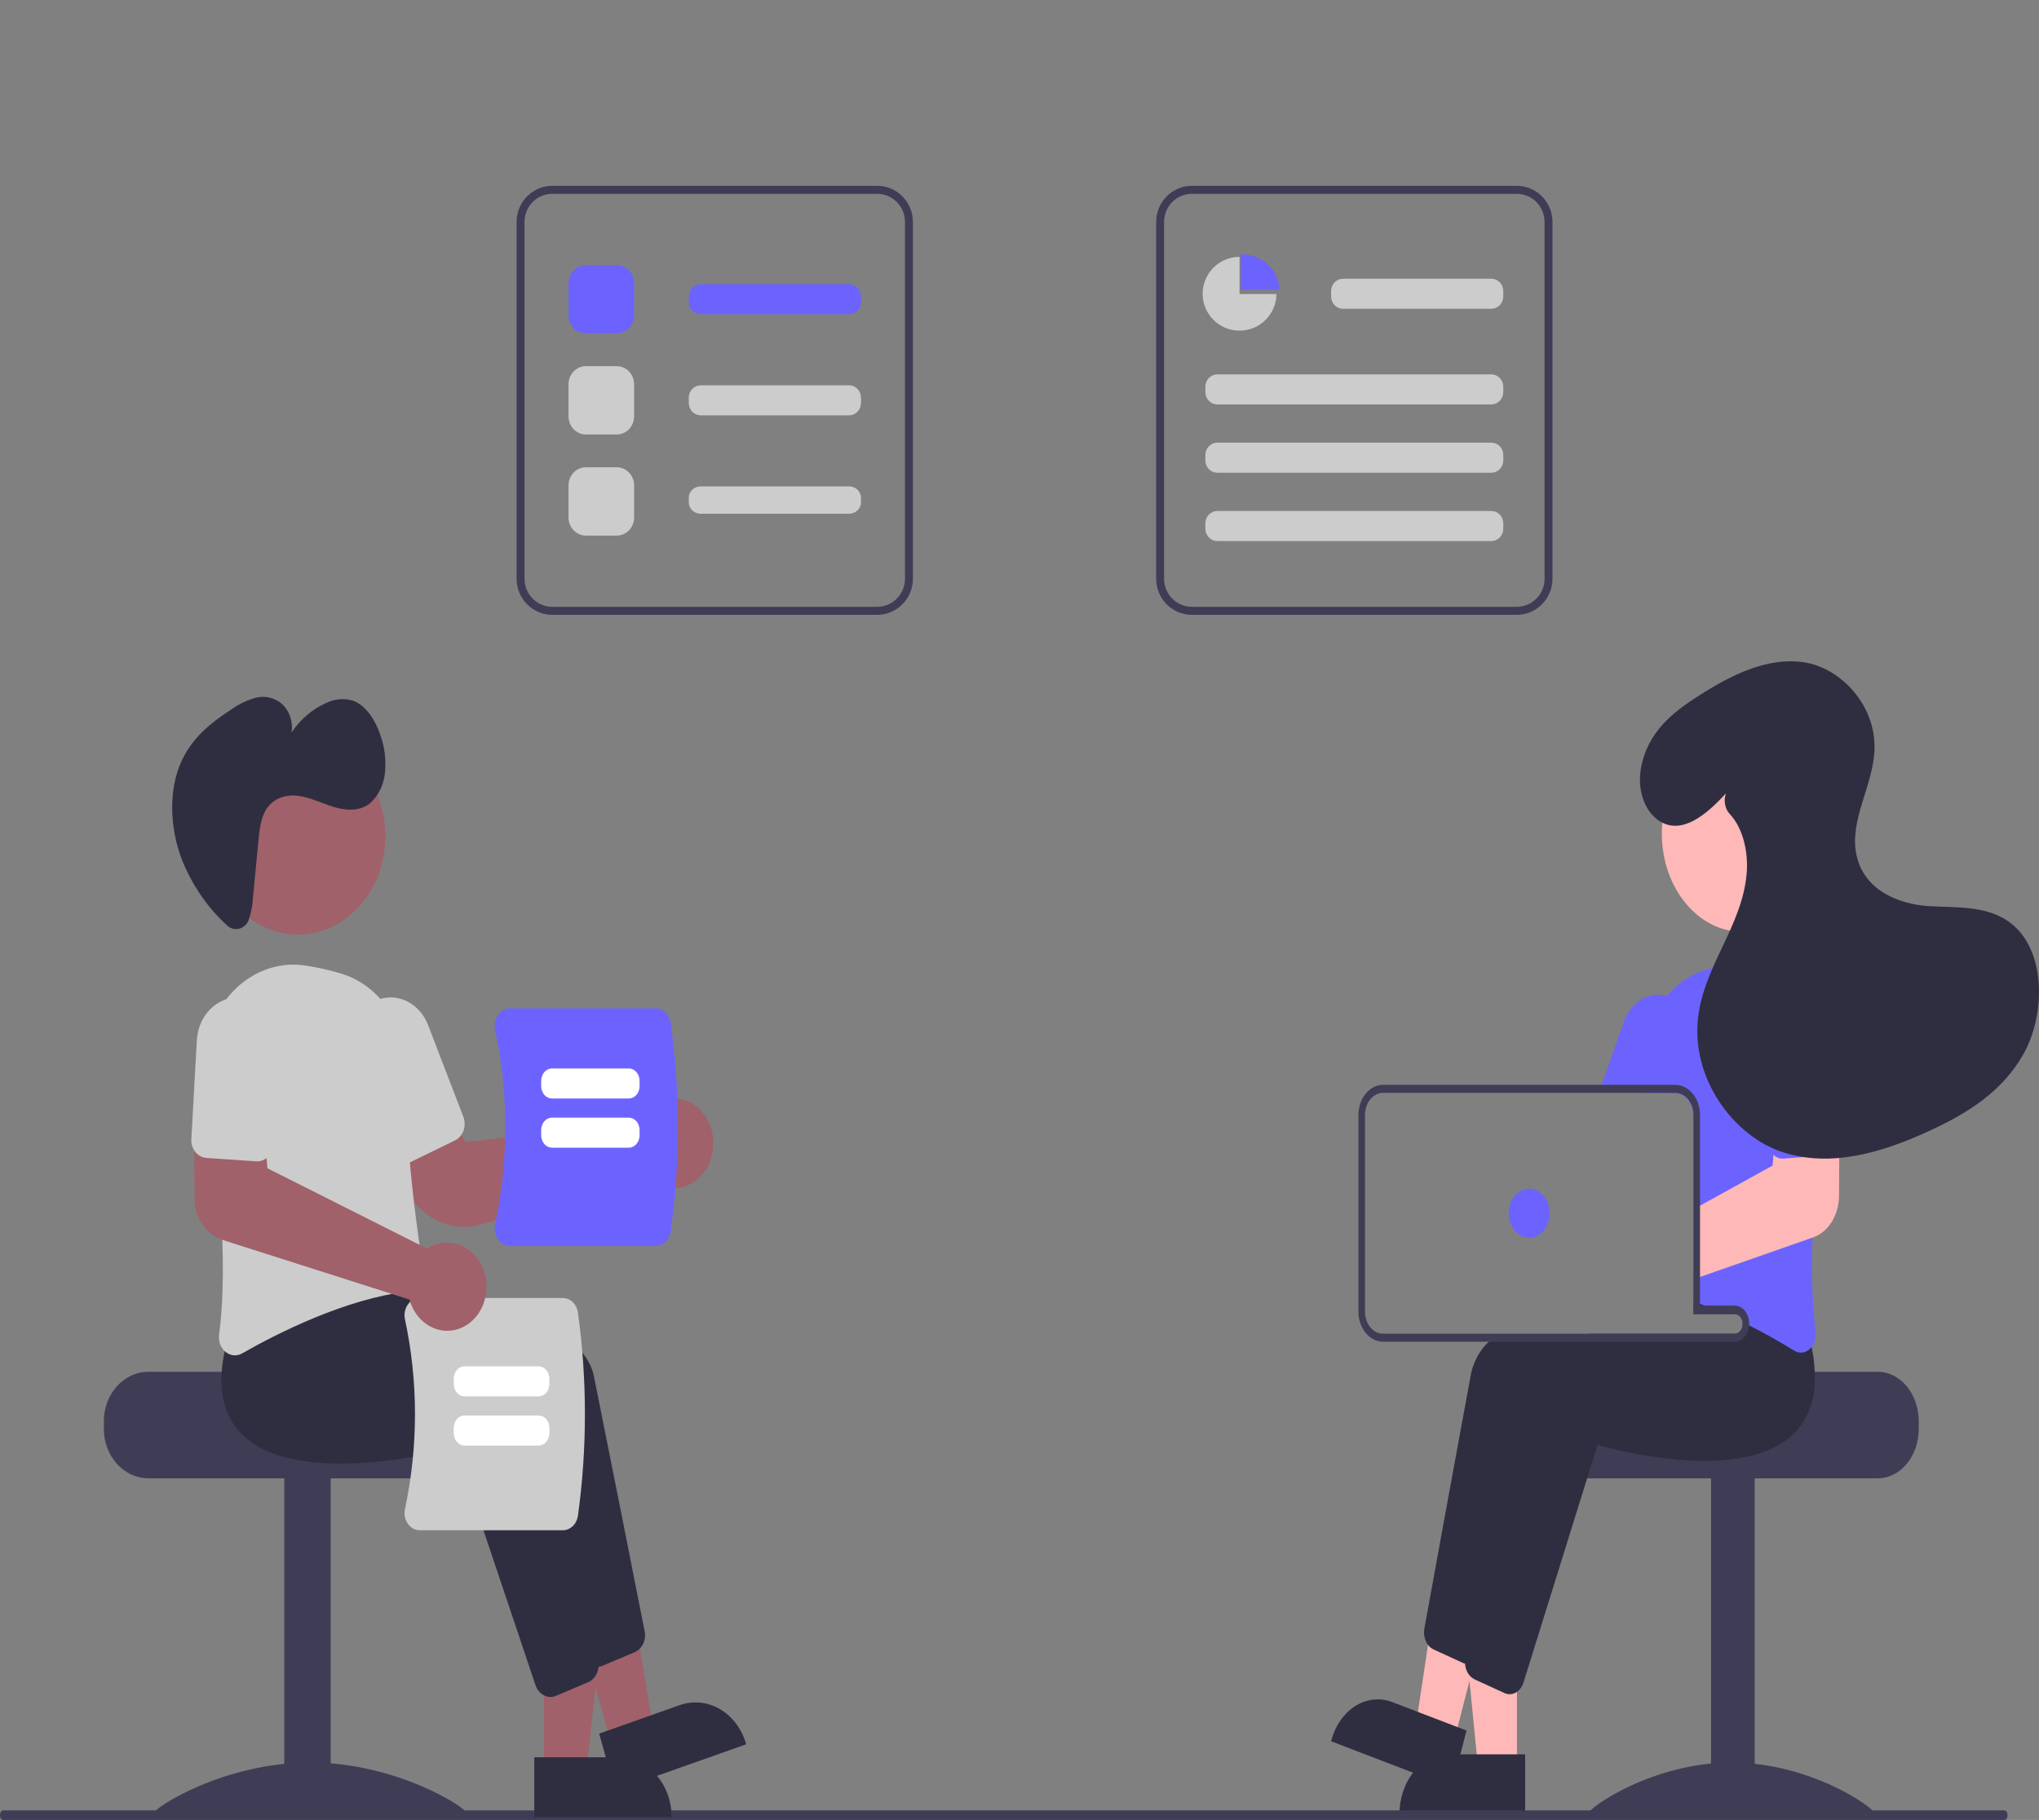 <svg width="746" height="666" viewBox="0 0 746 666" fill="none" xmlns="http://www.w3.org/2000/svg">
<rect x="0" y="0" width="746" height="666" fill="#808080" stroke="none"/>
<g clip-path="url(#clip0)">
<path d="M687 502H629.388C629.388 503.993 570.012 505.611 570.012 505.611C569.08 506.456 568.231 507.425 567.481 508.5C565.225 511.738 563.993 515.83 564 520.056V522.944C564.002 527.733 565.582 532.324 568.395 535.71C571.208 539.095 575.022 540.998 579 541H687C690.977 540.996 694.79 539.092 697.603 535.707C700.415 532.322 701.997 527.732 702 522.944V520.056C701.994 515.269 700.412 510.68 697.6 507.296C694.789 503.911 690.977 502.007 687 502V502Z" fill="#3F3D56"/>
<path d="M642 541H626V664H642V541Z" fill="#3F3D56"/>
<path d="M686 663.794C686 665.899 662.495 664.608 633.5 664.608C604.505 664.608 581 665.899 581 663.794C581 661.69 604.505 645 633.5 645C662.495 645 686 661.69 686 663.794Z" fill="#3F3D56"/>
<path d="M554.998 647L540.769 646.999L534 578L555 578.001L554.998 647Z" fill="#FFB8B8"/>
<path d="M529.773 642H558V664H512C512 658.165 513.873 652.569 517.206 648.444C520.539 644.318 525.059 642 529.773 642V642Z" fill="#2F2E41"/>
<path d="M532.024 637L518 631.625L528.301 563L549 570.934L532.024 637Z" fill="#FFB8B8"/>
<path d="M509.425 622.886L536.534 633.291L531.178 654.169L487 637.212C487.703 634.47 488.841 631.925 490.349 629.721C491.857 627.517 493.704 625.698 495.787 624.368C497.869 623.038 500.145 622.222 502.485 621.968C504.825 621.713 507.184 622.025 509.425 622.886V622.886Z" fill="#2F2E41"/>
<path d="M647.761 489.489C647.422 485.994 646.813 482.547 645.941 479.194L643.198 474.97L636.06 464L635.749 464.015C635.222 464.044 633.03 464.191 629.641 464.513H629.605C627.509 464.719 624.946 464.983 622.036 465.32C621.269 465.423 620.467 465.511 619.641 465.613V480.924H634.611C635.339 480.925 636.041 481.25 636.588 481.838C637.134 482.427 637.487 483.238 637.581 484.121C637.593 484.283 637.605 484.429 637.605 484.591C637.605 485.563 637.29 486.495 636.728 487.183C636.167 487.87 635.405 488.257 634.611 488.257H547.661C546.554 489.158 545.49 490.137 544.476 491.19C541.412 494.094 539.205 498.14 538.188 502.717C533.11 530.054 523.852 581.032 521.121 596.006C520.923 597.134 520.968 598.306 521.252 599.406C521.535 600.506 522.047 601.498 522.738 602.282C523.248 602.864 523.846 603.318 524.499 603.617L535.302 608.574C535.746 608.775 536.208 608.908 536.679 608.97C536.739 608.97 536.787 608.985 536.847 608.985C536.958 608.997 537.07 609.002 537.182 608.999C538.274 608.994 539.34 608.585 540.239 607.827C541.139 607.068 541.831 605.994 542.224 604.746L550.752 577.351L563.89 535.114L569.088 518.41C575.112 520.14 625.653 533.838 642.576 511.766C644.245 509.592 645.562 507.048 646.456 504.272C647.88 499.551 648.329 494.473 647.761 489.489Z" fill="#2F2E41"/>
<path d="M662.879 493.345C662.614 492.03 662.312 490.672 661.962 489.298L652 474L651.687 474.015C651.058 474.059 648.076 474.251 643.499 474.709C638.308 475.24 631.05 476.097 622.9 477.441C622.659 477.47 622.405 477.514 622.163 477.559C621.366 477.692 620.557 477.825 619.749 477.972V480.704H634.842C635.575 480.705 636.284 481.032 636.835 481.625C637.385 482.217 637.742 483.034 637.837 483.923C637.848 484.086 637.861 484.233 637.861 484.396C637.86 485.375 637.542 486.314 636.976 487.006C636.41 487.698 635.642 488.087 634.842 488.088H581.496C579.166 489.018 576.919 489.992 574.77 491.041C563.492 496.505 555.052 503.667 553.325 512.984C552.746 516.115 552.106 519.556 551.43 523.218C548.918 536.833 545.863 553.505 543.098 568.656V568.67C542.53 571.801 541.963 574.843 541.42 577.796C539.113 590.496 537.157 601.261 536.119 606.917C536.094 607.079 536.071 607.227 536.046 607.389V607.419C535.926 608.563 536.042 609.725 536.384 610.8L536.396 610.815V610.83C536.728 611.859 537.269 612.768 537.966 613.473C538.433 613.943 538.959 614.318 539.524 614.58L550.415 619.572C551.022 619.849 551.663 619.994 552.311 620C553.219 620.003 554.112 619.723 554.907 619.188C556.048 618.432 556.931 617.2 557.394 615.718L580.843 540.466L584.478 528.785C590.552 530.527 641.507 544.305 658.569 522.096C661.939 517.634 663.863 511.821 663.978 505.749C664.097 501.571 663.727 497.394 662.879 493.345V493.345Z" fill="#2F2E41"/>
<path d="M661.236 363.962C661.044 363.683 660.839 363.405 660.622 363.141C657.413 359.039 653.449 355.92 649.057 354.038C644.665 352.156 639.969 351.566 635.353 352.315C631.327 352.958 627.338 353.913 623.412 355.172C618.341 356.757 613.697 359.923 609.94 364.357C607.014 367.807 604.709 371.958 603.172 376.548C601.635 381.137 600.899 386.065 601.011 391.019C601.059 393.026 601.071 395.077 601.048 397.157C601.048 398.124 601.035 399.105 601.024 400.087H612.905C613.42 400.085 613.934 400.159 614.435 400.307C615.885 400.728 617.176 401.73 618.1 403.152C619.025 404.573 619.529 406.332 619.532 408.144V476.293C620.339 476.571 621.146 476.85 621.942 477.143C622.195 477.245 622.436 477.333 622.677 477.421C622.954 477.523 623.231 477.626 623.496 477.728C625.942 478.651 628.332 479.628 630.666 480.658H634.594C635.326 480.659 636.033 480.984 636.583 481.572C637.133 482.159 637.488 482.969 637.583 483.852C638.402 484.247 639.197 484.643 639.98 485.038C642.764 486.445 645.403 487.851 647.825 489.213C651.091 491.03 653.995 492.759 656.429 494.268C657.194 494.742 658.04 494.992 658.899 495C660.027 494.996 661.124 494.554 662.032 493.74C662.22 493.571 662.401 493.39 662.574 493.198C663.219 492.463 663.706 491.548 663.994 490.532C664.282 489.516 664.361 488.429 664.225 487.368C662.981 475.86 662.618 464.238 663.14 452.649C663.478 442.907 664.201 432.916 665.141 423.262C665.647 418.032 666.213 412.905 666.804 407.968C667.37 403.251 667.973 398.724 668.563 394.447C669.338 389.023 669.08 383.455 667.81 378.17C666.54 372.886 664.291 368.026 661.236 363.962Z" fill="#6C63FF"/>
<path d="M611.854 365.365C611.251 365.047 610.631 364.782 609.997 364.571C606.866 363.535 603.535 363.917 600.613 365.648C597.692 367.379 595.375 370.343 594.085 373.999L586.011 396.896L585 399.783H612.888C613.391 399.782 613.892 399.854 614.381 400L615.321 397.329L618.894 387.194C620.313 383.152 620.369 378.584 619.049 374.491C617.729 370.399 615.142 367.117 611.854 365.365V365.365Z" fill="#6C63FF"/>
<path d="M637.5 341C653.792 341 667 324.882 667 305C667 285.118 653.792 269 637.5 269C621.208 269 608 285.118 608 305C608 324.882 621.208 341 637.5 341Z" fill="#FFB8B8"/>
<path d="M666.723 408.205L650.025 408.762L648.811 423.198L648.537 426.539L622.382 440.99L620 442.309V468L622.382 467.165L629.909 464.527H629.945L663.103 452.905L663.484 452.773C666.163 451.821 668.521 449.831 670.207 447.098C671.894 444.365 672.819 441.036 672.845 437.604L672.928 420.56L673 408L666.723 408.205Z" fill="#FFB8B8"/>
<path d="M672.18 379.653C672.071 377.467 671.611 375.329 670.827 373.361C670.044 371.393 668.952 369.634 667.614 368.183C664.911 365.254 661.37 363.76 657.769 364.031C654.168 364.302 650.803 366.316 648.413 369.629C646.023 372.942 644.804 377.283 645.026 381.697L646.835 417.883C646.884 418.835 647.103 419.763 647.477 420.599C647.851 421.436 648.371 422.162 648.999 422.725C649.999 423.639 651.232 424.086 652.476 423.986L665.155 423.029L668.999 422.74C669.699 422.697 670.385 422.482 671.015 422.105C671.645 421.729 672.206 421.2 672.665 420.55C672.767 420.413 672.861 420.267 672.949 420.115C673.7 418.882 674.069 417.361 673.989 415.824L672.18 379.653Z" fill="#6C63FF"/>
<path d="M623.525 477.781H621.975V477.59C621.181 477.723 620.376 477.855 619.571 478.002V480.719H630.675C628.343 479.691 625.96 478.711 623.525 477.781ZM623.525 477.781H621.975V477.59C621.181 477.723 620.376 477.855 619.571 478.002V480.719H630.675C628.343 479.691 625.96 478.711 623.525 477.781ZM634.592 477.781H621.975V408.016C621.97 405.627 621.332 403.305 620.155 401.398C618.978 399.491 617.327 398.102 615.449 397.441C614.643 397.144 613.805 396.995 612.962 397H506.013C503.623 397.004 501.332 398.165 499.643 400.23C497.953 402.295 497.003 405.095 497 408.016V479.984C497.001 482.906 497.951 485.707 499.641 487.773C501.331 489.838 503.623 490.999 506.013 491H634.592C635.924 490.997 637.207 490.395 638.198 489.309C639.189 488.222 639.817 486.727 639.964 485.11C639.988 484.872 640 484.631 640 484.391C639.998 482.639 639.427 480.959 638.414 479.72C637.4 478.481 636.026 477.784 634.592 477.781H634.592ZM637.597 484.391C637.596 485.364 637.28 486.298 636.716 486.987C636.153 487.675 635.389 488.062 634.592 488.063H506.013C504.26 488.061 502.58 487.21 501.34 485.695C500.101 484.18 499.404 482.126 499.403 479.984V408.016C499.404 405.874 500.101 403.82 501.34 402.305C502.58 400.79 504.26 399.939 506.013 399.938H612.962C613.476 399.936 613.989 400.01 614.488 400.158C615.934 400.58 617.222 401.585 618.144 403.01C619.066 404.436 619.569 406.199 619.571 408.016V480.719H634.592C635.322 480.72 636.027 481.045 636.575 481.634C637.124 482.223 637.478 483.036 637.573 483.921C637.584 484.082 637.597 484.229 637.597 484.391H637.597ZM623.525 477.781H621.975V477.59C621.181 477.723 620.376 477.855 619.571 478.002V480.719H630.675C628.343 479.691 625.96 478.711 623.525 477.781Z" fill="#3F3D56"/>
<path d="M559.5 453C563.642 453 567 448.971 567 444C567 439.029 563.642 435 559.5 435C555.358 435 552 439.029 552 444C552 448.971 555.358 453 559.5 453Z" fill="#6C63FF"/>
<path d="M631.457 290.315C624.601 297.822 615.409 305.88 607.015 300.38C601.502 296.769 599.048 288.849 600.336 281.352C602.651 267.87 612.159 260.585 621.365 254.696C633.333 247.041 646.54 240.365 659.941 242.355C673.342 244.346 686.436 257.92 685.803 274.449C685.294 287.742 676.439 300.142 679.242 312.998C682.063 325.936 694.875 330.947 705.787 331.605C716.7 332.263 728.712 331.122 737.369 339.293C748.412 349.717 748.235 371.513 740.373 385.621C732.512 399.728 719.237 407.667 706.198 413.701C688.922 421.697 669.933 427.474 652.1 421.596C634.267 415.717 618.655 394.746 621.271 372.338C622.376 362.872 626.438 354.376 630.358 346.11C634.279 337.844 638.222 329.224 639.045 319.716C639.731 311.793 637.678 303.046 632.91 297.942C632.048 297.054 631.437 295.852 631.165 294.511C630.894 293.17 630.976 291.758 631.401 290.478L631.457 290.315Z" fill="#2F2E41"/>
<path d="M1.127 666H733.366C733.665 666 733.951 665.816 734.163 665.487C734.374 665.159 734.493 664.714 734.493 664.25C734.493 663.786 734.374 663.341 734.163 663.012C733.951 662.684 733.665 662.5 733.366 662.5H1.127C0.979 662.499 0.832 662.544 0.695 662.632C0.558 662.719 0.433 662.848 0.328 663.011C0.223 663.173 0.14 663.366 0.083 663.579C0.026 663.792 -0.003 664.02 -0.003 664.25C-0.003 664.48 0.026 664.708 0.083 664.921C0.14 665.133 0.223 665.327 0.328 665.489C0.433 665.652 0.558 665.781 0.695 665.868C0.832 665.956 0.979 666.001 1.127 666V666Z" fill="#3F3D56"/>
<path d="M38 520.056V522.944C38.004 527.732 39.723 532.322 42.78 535.707C45.836 539.092 49.981 540.996 54.304 541H171.696C176.019 540.998 180.165 539.095 183.223 535.71C186.28 532.324 187.998 527.733 188 522.944V520.056C188.008 515.83 186.668 511.738 184.217 508.5C183.401 507.425 182.478 506.456 181.465 505.611C181.465 505.611 116.926 503.993 116.926 502H54.304C49.982 502.007 45.838 503.911 42.782 507.296C39.726 510.68 38.006 515.269 38 520.056V520.056Z" fill="#3F3D56"/>
<path d="M104 664H121L121 541H104L104 664Z" fill="#3F3D56"/>
<path d="M56 663.794C56 665.899 81.744 664.608 113.5 664.608C145.256 664.608 171 665.899 171 663.794C171 661.69 145.256 645 113.5 645C81.744 645 56 661.69 56 663.794Z" fill="#3F3D56"/>
<path d="M199.003 648H214.587L222 579L199 579.001L199.003 648Z" fill="#A0616A"/>
<path d="M245.734 664.955L195.463 664.957L195.463 643.076L226.31 643.075C231.462 643.074 236.402 645.379 240.044 649.483C243.687 653.586 245.734 659.152 245.734 664.955L245.734 664.955Z" fill="#2F2E41"/>
<path d="M223.619 638L239 632.625L227.702 564L205 571.934L223.619 638Z" fill="#A0616A"/>
<path d="M273 638.331L225.036 655.288L219.22 634.411L248.653 624.005C253.568 622.268 258.894 622.801 263.46 625.487C268.026 628.174 271.458 632.794 273 638.331L273 638.331Z" fill="#2F2E41"/>
<path d="M212.931 605.751L183.737 519.411C177.188 521.144 122.262 534.838 103.866 512.77C97.561 505.206 96.332 494.249 100.211 480.2L110.947 465L111.281 465.02C115.34 465.261 210.777 471.287 217.32 503.721C222.836 531.065 232.91 582.045 235.866 597.018C236.165 598.57 235.96 600.191 235.288 601.586C234.615 602.982 233.521 604.059 232.203 604.621L220.462 609.58C219.808 609.858 219.115 610 218.416 610C217.227 610 216.067 609.594 215.088 608.835C214.109 608.076 213.357 607.001 212.931 605.751V605.751Z" fill="#2F2E41"/>
<path d="M195.931 616.721L166.737 529.786C160.188 531.531 105.262 545.318 86.866 523.099C80.561 515.484 79.332 504.45 83.211 490.305L93.947 475L94.281 475.02C98.34 475.262 193.777 481.331 200.32 513.988C205.836 541.521 215.91 592.852 218.866 607.929C219.165 609.491 218.96 611.123 218.288 612.528C217.615 613.933 216.521 615.018 215.203 615.584L203.462 620.577C202.808 620.857 202.115 621 201.416 621C200.227 621 199.067 620.591 198.088 619.827C197.109 619.063 196.357 617.98 195.931 616.721V616.721Z" fill="#2F2E41"/>
<path d="M169.819 449C165.48 448.998 161.215 447.711 157.443 445.265C153.67 442.818 150.52 439.296 148.299 435.044L139 417.076L161.102 403.296L170.486 417.974L234.161 410.321C234.471 409.682 234.819 409.068 235.204 408.484C236.426 406.65 237.973 405.13 239.744 404.023C241.515 402.916 243.47 402.247 245.483 402.059C247.505 401.862 249.54 402.159 251.452 402.933C253.365 403.707 255.11 404.938 256.57 406.545C258.912 409.107 260.426 412.496 260.867 416.162C261.307 419.829 260.649 423.558 258.998 426.744C257.966 428.729 256.577 430.443 254.923 431.773C253.269 433.103 251.387 434.02 249.401 434.463C247.415 434.906 245.369 434.865 243.398 434.344C241.427 433.822 239.574 432.831 237.962 431.436C237.588 431.11 237.23 430.762 236.888 430.393L175.901 448.13C173.914 448.708 171.87 449.001 169.819 449V449Z" fill="#A0616A"/>
<path d="M82.525 494.742C81.644 494.03 80.956 493.057 80.537 491.933C80.118 490.808 79.984 489.575 80.151 488.371C83.783 461.495 79.604 422.995 75.459 395.43C74.611 389.837 74.941 384.098 76.423 378.674C77.906 373.25 80.499 368.291 83.995 364.195C87.492 360.099 91.794 356.978 96.558 355.084C101.322 353.19 106.415 352.575 111.428 353.288C115.791 353.935 120.112 354.891 124.366 356.151V356.151C131.433 358.149 137.684 362.787 142.092 369.302C146.499 375.818 148.801 383.823 148.619 392.001C147.999 418.601 152.81 451.789 154.907 464.823C155.05 465.718 155.028 466.637 154.84 467.522C154.653 468.407 154.306 469.24 153.819 469.967C153.342 470.687 152.736 471.287 152.041 471.729C151.345 472.17 150.574 472.444 149.779 472.531C126.537 475.194 101.472 487.919 88.601 495.266C87.773 495.745 86.857 495.997 85.926 496C84.702 495.995 83.511 495.555 82.525 494.742Z" fill="#CCCCCC"/>
<path d="M145.335 425.535C144.621 425.219 143.969 424.746 143.418 424.145C142.867 423.543 142.427 422.825 142.124 422.03L129.233 388.498C128.452 386.472 128.034 384.292 128.002 382.084C127.97 379.876 128.324 377.682 129.046 375.628C129.767 373.575 130.84 371.701 132.205 370.115C133.569 368.528 135.198 367.26 136.998 366.383C138.798 365.506 140.733 365.036 142.694 365.002C144.655 364.968 146.603 365.369 148.426 366.182C150.25 366.996 151.913 368.206 153.32 369.744C154.728 371.282 155.853 373.117 156.63 375.145L169.522 408.678C170.135 410.279 170.159 412.088 169.59 413.709C169.02 415.331 167.902 416.631 166.482 417.326L149.805 425.455C149.102 425.8 148.344 425.985 147.577 425.999C146.81 426.013 146.048 425.855 145.335 425.535H145.335Z" fill="#CCCCCC"/>
<path d="M109 342C126.673 342 141 325.882 141 306C141 286.118 126.673 270 109 270C91.327 270 77 286.118 77 306C77 325.882 91.327 342 109 342Z" fill="#A0616A"/>
<path d="M90.284 337.981C89.831 338.572 89.277 339.054 88.656 339.399C88.034 339.745 87.358 339.946 86.667 339.99C85.976 340.035 85.284 339.923 84.631 339.661C83.979 339.398 83.38 338.99 82.87 338.462C75.734 331.937 70.074 323.588 66.358 314.105C62.197 302.903 61.587 289.233 66.323 278.733C70.326 269.856 77.511 264.206 84.684 259.588C87.434 257.631 90.448 256.192 93.607 255.328C95.203 254.919 96.857 254.892 98.462 255.249C100.068 255.605 101.589 256.338 102.929 257.399C104.35 258.62 105.451 260.255 106.111 262.129C106.772 264.003 106.968 266.045 106.679 268.036C109.96 263.153 114.384 259.403 119.451 257.209C122.56 255.697 126.034 255.434 129.294 256.464C133.9 258.201 137.31 263.455 139.208 269.101C140.742 273.423 141.305 278.108 140.844 282.736C140.643 284.945 140.046 287.086 139.09 289.027C138.134 290.968 136.838 292.669 135.281 294.027C131.523 296.955 126.682 296.658 122.312 295.362C117.942 294.065 113.701 291.868 109.254 291.255C104.808 290.642 99.88 291.971 97.231 296.45C95.366 299.605 94.926 303.761 94.545 307.722L92.565 328.325C92.425 331.273 91.863 334.176 90.9 336.92C90.738 337.303 90.53 337.66 90.284 337.981V337.981Z" fill="#2F2E41"/>
<path d="M205.889 560H153.619C152.772 560.003 151.935 559.791 151.173 559.379C150.411 558.967 149.743 558.367 149.22 557.624C148.686 556.871 148.313 555.993 148.13 555.055C147.947 554.117 147.958 553.145 148.162 552.213C153.052 529.392 153.052 505.608 148.162 482.787C147.957 481.855 147.946 480.883 148.13 479.945C148.313 479.007 148.686 478.129 149.22 477.376C149.743 476.633 150.411 476.033 151.173 475.621C151.935 475.209 152.772 474.997 153.619 475H205.889C207.224 475.003 208.516 475.534 209.533 476.499C210.55 477.463 211.227 478.799 211.443 480.267C214.852 504.944 214.852 530.056 211.443 554.733C211.227 556.201 210.55 557.537 209.533 558.501C208.516 559.466 207.224 559.997 205.889 560V560Z" fill="#CCCCCC"/>
<path d="M166 506.399V504.601C166.001 503.381 166.412 502.212 167.144 501.349C167.875 500.487 168.866 500.001 169.9 500H197.1C198.134 500.001 199.125 500.487 199.856 501.349C200.588 502.212 200.999 503.381 201 504.601V506.399C200.999 507.619 200.588 508.788 199.856 509.651C199.125 510.513 198.134 510.999 197.1 511H169.9C168.866 510.999 167.875 510.513 167.144 509.651C166.412 508.788 166.001 507.619 166 506.399V506.399Z" fill="white"/>
<path d="M166 524.399V522.601C166.001 521.381 166.412 520.212 167.144 519.349C167.875 518.487 168.866 518.001 169.9 518H197.1C198.134 518.001 199.125 518.487 199.856 519.349C200.588 520.212 200.999 521.381 201 522.601V524.399C200.999 525.619 200.588 526.788 199.856 527.651C199.125 528.513 198.134 528.999 197.1 529H169.9C168.866 528.999 167.875 528.513 167.144 527.651C166.412 526.788 166.001 525.619 166 524.399Z" fill="white"/>
<path d="M182.239 453.569C181.697 452.798 181.318 451.899 181.132 450.939C180.946 449.979 180.957 448.984 181.165 448.029C186.128 424.671 186.128 400.328 181.164 376.971C180.957 376.016 180.946 375.021 181.132 374.061C181.318 373.101 181.697 372.201 182.239 371.431C182.77 370.671 183.448 370.057 184.222 369.636C184.995 369.214 185.845 368.997 186.704 369H239.765C241.121 369.003 242.432 369.546 243.465 370.534C244.497 371.521 245.185 372.888 245.404 374.391C248.865 399.648 248.865 425.352 245.404 450.609C245.185 452.112 244.497 453.479 243.465 454.466C242.432 455.454 241.121 455.997 239.765 456H186.704C185.844 456.003 184.995 455.786 184.222 455.364C183.448 454.943 182.77 454.329 182.239 453.569Z" fill="#6C63FF"/>
<path d="M230.051 402H201.949C200.902 401.999 199.898 401.52 199.158 400.67C198.418 399.819 198.001 398.666 198 397.463V395.537C198.001 394.334 198.418 393.181 199.158 392.33C199.898 391.48 200.902 391.001 201.949 391H230.051C231.098 391.001 232.102 391.48 232.842 392.33C233.582 393.181 233.999 394.334 234 395.537V397.463C233.999 398.666 233.582 399.819 232.842 400.67C232.102 401.52 231.098 401.999 230.051 402V402Z" fill="white"/>
<path d="M230.051 420H201.949C200.902 419.999 199.898 419.52 199.158 418.67C198.418 417.819 198.001 416.666 198 415.463V413.537C198.001 412.334 198.418 411.181 199.158 410.33C199.898 409.48 200.902 409.001 201.949 409H230.051C231.098 409.001 232.102 409.48 232.842 410.33C233.582 411.181 233.999 412.334 234 413.537V415.463C233.999 416.666 233.582 417.819 232.842 418.67C232.102 419.52 231.098 419.999 230.051 420V420Z" fill="white"/>
<path d="M158.84 486.089C156.931 485.341 155.185 484.151 153.713 482.597C152.242 481.042 151.079 479.158 150.3 477.066C150.12 476.578 149.963 476.08 149.83 475.573L81.442 453.753C78.503 452.801 75.916 450.813 74.065 448.083C72.214 445.354 71.198 442.027 71.167 438.599L71 409L96.208 409.756L97.851 427.535L156.33 456.965C156.881 456.597 157.453 456.271 158.044 455.992H158.045C160.199 454.979 162.54 454.57 164.867 454.799C167.194 455.028 169.436 455.888 171.4 457.306C173.364 458.723 174.991 460.655 176.139 462.935C177.288 465.215 177.925 467.774 177.994 470.391C178.063 473.008 177.563 475.605 176.536 477.957C175.51 480.309 173.988 482.345 172.103 483.891C170.217 485.436 168.024 486.444 165.714 486.827C163.403 487.209 161.044 486.956 158.84 486.089V486.089Z" fill="#A0616A"/>
<path d="M71.474 421.554C70.961 420.913 70.568 420.166 70.317 419.356C70.066 418.545 69.962 417.688 70.012 416.833L72.014 380.67C72.132 378.483 72.637 376.344 73.5 374.374C74.363 372.403 75.568 370.642 77.044 369.189C78.521 367.737 80.242 366.622 82.107 365.908C83.972 365.195 85.946 364.897 87.915 365.031C89.884 365.166 91.81 365.73 93.582 366.692C95.355 367.654 96.939 368.995 98.245 370.638C99.55 372.28 100.551 374.193 101.19 376.266C101.83 378.338 102.095 380.531 101.97 382.717L99.969 418.88C99.871 420.605 99.161 422.217 97.995 423.362C96.829 424.507 95.301 425.092 93.747 424.988L75.513 423.743C74.743 423.693 73.989 423.474 73.296 423.098C72.602 422.722 71.983 422.197 71.474 421.554H71.474Z" fill="#CCCCCC"/>
<path d="M320.95 225H202.05C198.59 224.996 195.273 223.603 192.827 221.128C190.38 218.652 189.004 215.296 189 211.794V81.206C189.004 77.704 190.38 74.348 192.827 71.872C195.273 69.397 198.59 68.004 202.05 68H320.95C324.41 68.004 327.727 69.397 330.173 71.872C332.62 74.348 333.996 77.704 334 81.206V211.794C333.996 215.296 332.62 218.652 330.173 221.128C327.727 223.603 324.41 224.996 320.95 225V225ZM202.05 70.935C199.359 70.938 196.779 72.021 194.876 73.946C192.973 75.872 191.903 78.483 191.9 81.206V211.794C191.903 214.517 192.973 217.128 194.876 219.054C196.779 220.979 199.359 222.062 202.05 222.065H320.95C323.641 222.062 326.221 220.979 328.124 219.054C330.027 217.128 331.097 214.517 331.1 211.794V81.206C331.097 78.483 330.027 75.872 328.124 73.946C326.221 72.021 323.641 70.938 320.95 70.935H202.05Z" fill="#3F3D56"/>
<path d="M225.647 122H214.353C212.669 121.998 211.054 121.3 209.863 120.06C208.672 118.819 208.002 117.137 208 115.382V103.618C208.002 101.863 208.672 100.181 209.863 98.94C211.054 97.7 212.669 97.002 214.353 97H225.647C227.331 97.002 228.946 97.7 230.137 98.94C231.328 100.181 231.998 101.863 232 103.618V115.382C231.998 117.137 231.328 118.819 230.137 120.06C228.946 121.3 227.331 121.998 225.647 122V122Z" fill="#6C63FF"/>
<path d="M225.647 159H214.353C212.669 158.998 211.054 158.3 209.863 157.06C208.672 155.819 208.002 154.137 208 152.382V140.618C208.002 138.863 208.672 137.181 209.863 135.94C211.054 134.7 212.669 134.002 214.353 134H225.647C227.331 134.002 228.946 134.7 230.137 135.94C231.328 137.181 231.998 138.863 232 140.618V152.382C231.998 154.137 231.328 155.819 230.137 157.06C228.946 158.3 227.331 158.998 225.647 159V159Z" fill="#CCCCCC"/>
<path d="M310.64 115H256.36C255.204 114.999 254.096 114.52 253.278 113.67C252.461 112.819 252.001 111.666 252 110.463V108.537C252.001 107.334 252.461 106.181 253.278 105.33C254.096 104.48 255.204 104.001 256.36 104H310.64C311.796 104.001 312.904 104.48 313.722 105.33C314.539 106.181 314.999 107.334 315 108.537V110.463C314.999 111.666 314.539 112.819 313.722 113.67C312.904 114.52 311.796 114.999 310.64 115V115Z" fill="#6C63FF"/>
<path d="M554.95 225H436.05C432.59 224.996 429.273 223.603 426.827 221.128C424.38 218.652 423.004 215.296 423 211.794V81.206C423.004 77.704 424.38 74.348 426.827 71.872C429.273 69.397 432.59 68.004 436.05 68H554.95C558.41 68.004 561.727 69.397 564.173 71.872C566.62 74.348 567.996 77.704 568 81.206V211.794C567.996 215.296 566.62 218.652 564.173 221.128C561.727 223.603 558.41 224.996 554.95 225V225ZM436.05 70.935C433.359 70.938 430.779 72.021 428.876 73.946C426.973 75.872 425.903 78.483 425.9 81.206V211.794C425.903 214.517 426.973 217.128 428.876 219.054C430.779 220.979 433.359 222.062 436.05 222.065H554.95C557.641 222.062 560.221 220.979 562.124 219.054C564.027 217.128 565.097 214.517 565.1 211.794V81.206C565.097 78.483 564.027 75.872 562.124 73.946C560.221 72.021 557.641 70.938 554.95 70.935H436.05Z" fill="#3F3D56"/>
<path d="M545.64 113H491.36C490.204 112.999 489.096 112.52 488.278 111.67C487.461 110.819 487.001 109.666 487 108.463V106.537C487.001 105.334 487.461 104.181 488.278 103.33C489.096 102.48 490.204 102.001 491.36 102H545.64C546.796 102.001 547.904 102.48 548.722 103.33C549.539 104.181 549.999 105.334 550 106.537V108.463C549.999 109.666 549.539 110.819 548.722 111.67C547.904 112.52 546.796 112.999 545.64 113V113Z" fill="#CCCCCC"/>
<path d="M545.66 148H445.34C444.189 147.999 443.086 147.52 442.272 146.67C441.459 145.819 441.001 144.666 441 143.463V141.537C441.001 140.334 441.459 139.181 442.272 138.33C443.086 137.48 444.189 137.001 445.34 137H545.66C546.811 137.001 547.914 137.48 548.728 138.33C549.541 139.181 549.999 140.334 550 141.537V143.463C549.999 144.666 549.541 145.819 548.728 146.67C547.914 147.52 546.811 147.999 545.66 148Z" fill="#CCCCCC"/>
<path d="M545.66 173H445.34C444.189 172.999 443.086 172.52 442.272 171.67C441.459 170.819 441.001 169.666 441 168.463V166.537C441.001 165.334 441.459 164.181 442.272 163.33C443.086 162.48 444.189 162.001 445.34 162H545.66C546.811 162.001 547.914 162.48 548.728 163.33C549.541 164.181 549.999 165.334 550 166.537V168.463C549.999 169.666 549.541 170.819 548.728 171.67C547.914 172.52 546.811 172.999 545.66 173Z" fill="#CCCCCC"/>
<path d="M545.66 198H445.34C444.189 197.999 443.086 197.52 442.272 196.67C441.459 195.819 441.001 194.666 441 193.463V191.537C441.001 190.334 441.459 189.181 442.272 188.33C443.086 187.48 444.189 187.001 445.34 187H545.66C546.811 187.001 547.914 187.48 548.728 188.33C549.541 189.181 549.999 190.334 550 191.537V193.463C549.999 194.666 549.541 195.819 548.728 196.67C547.914 197.52 546.811 197.999 545.66 198Z" fill="#CCCCCC"/>
<path d="M310.64 152H256.36C255.204 151.999 254.096 151.52 253.278 150.67C252.461 149.819 252.001 148.666 252 147.463V145.537C252.001 144.334 252.461 143.181 253.278 142.33C254.096 141.48 255.204 141.001 256.36 141H310.64C311.796 141.001 312.904 141.48 313.722 142.33C314.539 143.181 314.999 144.334 315 145.537V147.463C314.999 148.666 314.539 149.819 313.722 150.67C312.904 151.52 311.796 151.999 310.64 152Z" fill="#CCCCCC"/>
<path d="M225.647 196H214.353C212.669 195.998 211.054 195.3 209.863 194.06C208.672 192.819 208.002 191.137 208 189.382V177.618C208.002 175.863 208.672 174.181 209.863 172.94C211.054 171.7 212.669 171.002 214.353 171H225.647C227.331 171.002 228.946 171.7 230.137 172.94C231.328 174.181 231.998 175.863 232 177.618V189.382C231.998 191.137 231.328 192.819 230.137 194.06C228.946 195.3 227.331 195.998 225.647 196V196Z" fill="#CCCCCC"/>
<path d="M310.64 188H256.36C255.204 187.999 254.096 187.564 253.278 186.791C252.461 186.017 252.001 184.969 252 183.876V182.124C252.001 181.031 252.461 179.983 253.278 179.209C254.096 178.436 255.204 178.001 256.36 178H310.64C311.796 178.001 312.904 178.436 313.722 179.209C314.539 179.983 314.999 181.031 315 182.124V183.876C314.999 184.969 314.539 186.017 313.722 186.791C312.904 187.564 311.796 187.999 310.64 188Z" fill="#CCCCCC"/>
<path d="M467.995 106C467.995 105.967 468 105.935 468 105.902C468 104.208 467.638 102.53 466.934 100.965C466.231 99.399 465.2 97.977 463.9 96.779C462.6 95.581 461.056 94.63 459.358 93.982C457.659 93.334 455.839 93 454 93V106H467.995Z" fill="#6C63FF"/>
<path d="M453.505 107.603V94C450.839 93.999 448.232 94.787 446.014 96.266C443.795 97.744 442.064 99.846 441.039 102.307C440.013 104.768 439.739 107.477 440.251 110.093C440.763 112.709 442.039 115.115 443.916 117.008C445.794 118.9 448.19 120.195 450.802 120.728C453.414 121.26 456.125 121.008 458.594 120.002C461.063 118.996 463.179 117.282 464.675 115.075C466.171 112.869 466.98 110.269 467 107.603H453.505Z" fill="#CCCCCC"/>
</g>
<defs>
<clipPath id="clip0">
<rect width="746" height="666" fill="white"/>
</clipPath>
</defs>
</svg>
